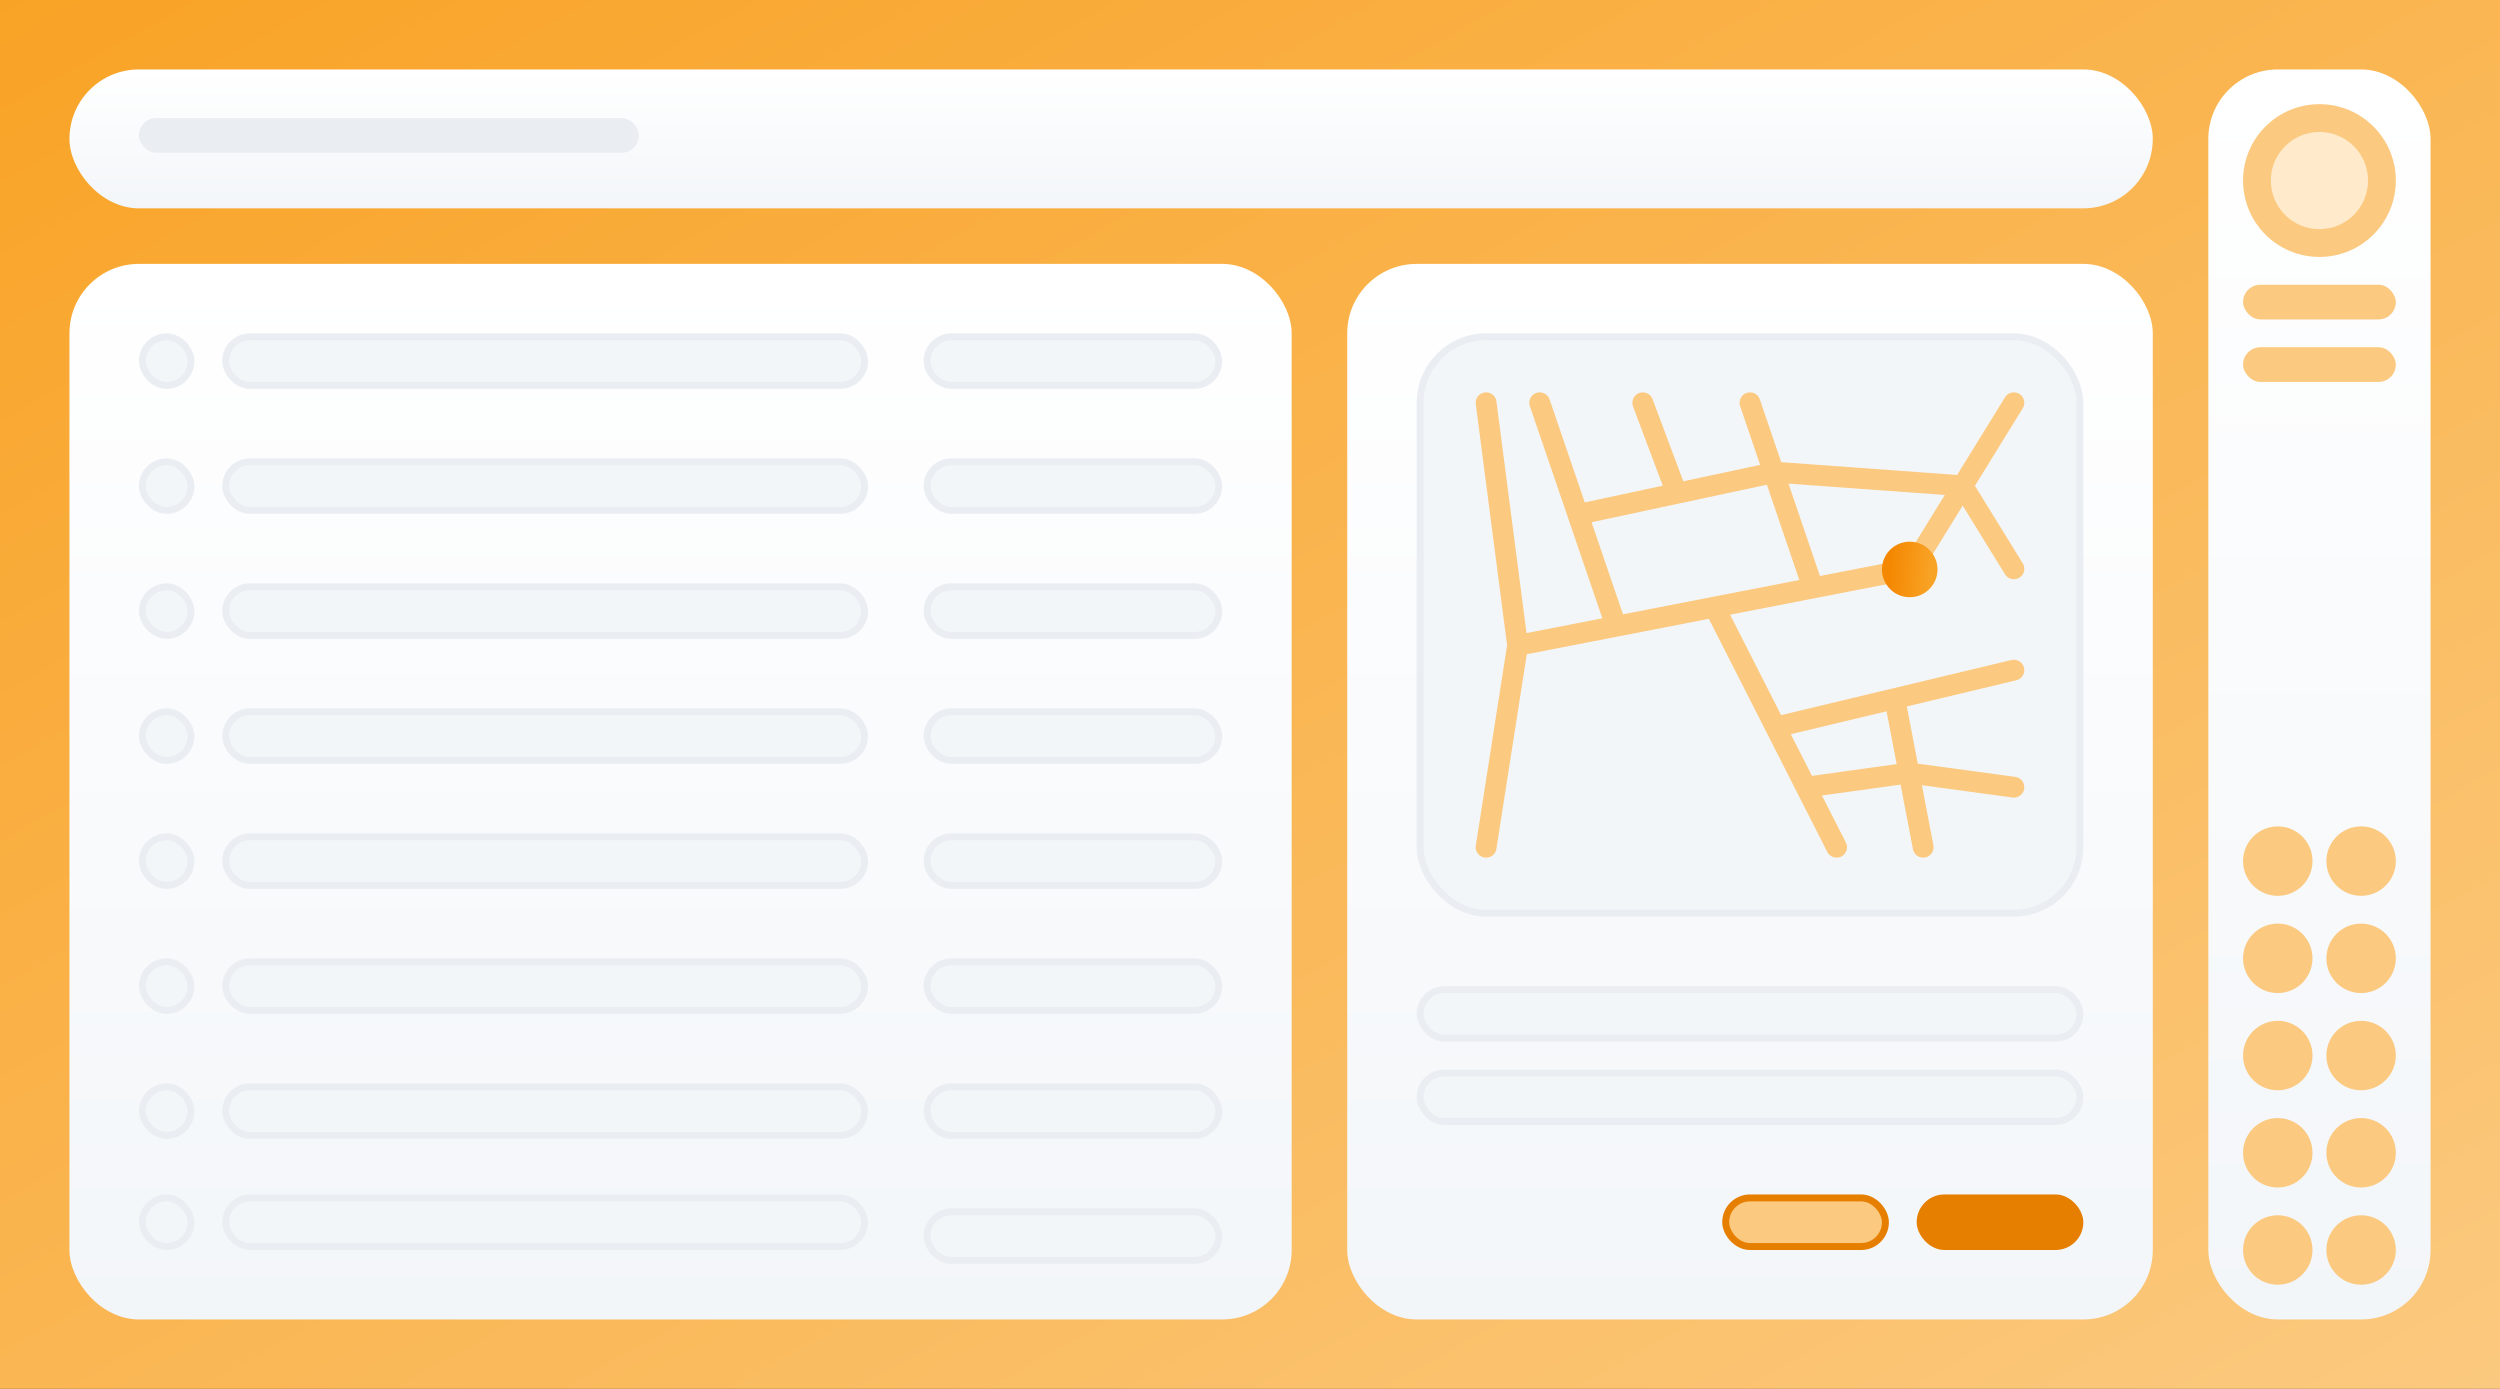 <svg width="360" height="200" viewBox="0 0 360 200" fill="none" xmlns="http://www.w3.org/2000/svg">
<rect width="360" height="200" fill="#001E3C"/>
<rect width="360" height="200" fill="url(#paint0_linear_1125_33369)"/>
<rect x="318" y="10" width="32" height="180" rx="10" fill="url(#paint1_linear_1125_33369)"/>
<rect x="323" y="41" width="22" height="5" rx="2.5" fill="#FBC97F"/>
<rect x="323" y="50" width="22" height="5" rx="2.5" fill="#FBC97F"/>
<circle cx="334" cy="26" r="11" fill="#FBC97F"/>
<circle cx="334" cy="26" r="7" fill="#FFEACB"/>
<circle cx="328" cy="124" r="5" fill="#FBC97F"/>
<circle cx="340" cy="124" r="5" fill="#FBC97F"/>
<circle cx="328" cy="138" r="5" fill="#FBC97F"/>
<circle cx="340" cy="138" r="5" fill="#FBC97F"/>
<circle cx="328" cy="152" r="5" fill="#FBC97F"/>
<circle cx="328" cy="166" r="5" fill="#FBC97F"/>
<circle cx="328" cy="180" r="5" fill="#FBC97F"/>
<circle cx="340" cy="152" r="5" fill="#FBC97F"/>
<circle cx="340" cy="166" r="5" fill="#FBC97F"/>
<circle cx="340" cy="180" r="5" fill="#FBC97F"/>
<rect x="10" y="38" width="176" height="152" rx="10" fill="url(#paint2_linear_1125_33369)"/>
<rect x="20.5" y="48.5" width="7" height="7" rx="3.5" fill="#F3F6F9" stroke="#EAEEF3"/>
<rect x="20.5" y="156.5" width="7" height="7" rx="3.5" fill="#F3F6F9" stroke="#EAEEF3"/>
<rect x="20.5" y="66.5" width="7" height="7" rx="3.5" fill="#F3F6F9" stroke="#EAEEF3"/>
<rect x="20.5" y="172.5" width="7" height="7" rx="3.5" fill="#F3F6F9" stroke="#EAEEF3"/>
<rect x="20.5" y="84.5" width="7" height="7" rx="3.5" fill="#F3F6F9" stroke="#EAEEF3"/>
<rect x="20.5" y="102.5" width="7" height="7" rx="3.5" fill="#F3F6F9" stroke="#EAEEF3"/>
<rect x="20.5" y="120.5" width="7" height="7" rx="3.5" fill="#F3F6F9" stroke="#EAEEF3"/>
<rect x="20.5" y="138.5" width="7" height="7" rx="3.5" fill="#F3F6F9" stroke="#EAEEF3"/>
<rect x="32.5" y="48.5" width="92" height="7" rx="3.5" fill="#F3F6F9" stroke="#EAEEF3"/>
<rect x="133.5" y="48.5" width="42" height="7" rx="3.5" fill="#F3F6F9" stroke="#EAEEF3"/>
<rect x="133.5" y="66.5" width="42" height="7" rx="3.5" fill="#F3F6F9" stroke="#EAEEF3"/>
<rect x="133.5" y="84.5" width="42" height="7" rx="3.5" fill="#F3F6F9" stroke="#EAEEF3"/>
<rect x="133.5" y="102.5" width="42" height="7" rx="3.5" fill="#F3F6F9" stroke="#EAEEF3"/>
<rect x="133.5" y="120.5" width="42" height="7" rx="3.5" fill="#F3F6F9" stroke="#EAEEF3"/>
<rect x="133.5" y="138.5" width="42" height="7" rx="3.5" fill="#F3F6F9" stroke="#EAEEF3"/>
<rect x="133.5" y="156.5" width="42" height="7" rx="3.5" fill="#F3F6F9" stroke="#EAEEF3"/>
<rect x="133.5" y="174.5" width="42" height="7" rx="3.5" fill="#F3F6F9" stroke="#EAEEF3"/>
<rect x="32.5" y="156.5" width="92" height="7" rx="3.5" fill="#F3F6F9" stroke="#EAEEF3"/>
<rect x="32.5" y="102.5" width="92" height="7" rx="3.5" fill="#F3F6F9" stroke="#EAEEF3"/>
<rect x="32.5" y="84.5" width="92" height="7" rx="3.5" fill="#F3F6F9" stroke="#EAEEF3"/>
<rect x="32.5" y="138.5" width="92" height="7" rx="3.5" fill="#F3F6F9" stroke="#EAEEF3"/>
<rect x="32.5" y="66.5" width="92" height="7" rx="3.5" fill="#F3F6F9" stroke="#EAEEF3"/>
<rect x="32.5" y="172.5" width="92" height="7" rx="3.5" fill="#F3F6F9" stroke="#EAEEF3"/>
<rect x="32.5" y="120.5" width="92" height="7" rx="3.5" fill="#F3F6F9" stroke="#EAEEF3"/>
<rect x="10" y="10" width="300" height="20" rx="10" fill="url(#paint3_linear_1125_33369)"/>
<rect x="20" y="17" width="72" height="5" rx="2.5" fill="#EAEEF3"/>
<rect x="194" y="38" width="116" height="152" rx="10" fill="url(#paint4_linear_1125_33369)"/>
<rect x="204.5" y="48.5" width="95" height="83" rx="9.5" fill="#F3F6F9" stroke="#EAEEF3"/>
<rect x="204.5" y="142.5" width="95" height="7" rx="3.5" fill="#F3F6F9" stroke="#EAEEF3"/>
<rect x="204.5" y="154.5" width="95" height="7" rx="3.5" fill="#F3F6F9" stroke="#EAEEF3"/>
<rect x="276" y="172" width="24" height="8" rx="4" fill="#E67E00"/>
<rect x="248.5" y="172.5" width="23" height="7" rx="3.5" fill="#FBC97F" stroke="#E67E00"/>
<path d="M214 122L218.537 92.942M218.537 92.942L232.716 90.184M218.537 92.942L214 58M290 58L282.627 69.954M246.896 87.425L255.682 104.713M246.896 87.425L232.716 90.184M246.896 87.425L261.075 84.667M264.469 122L260.075 113.356M255.682 104.713L272.841 100.606M255.682 104.713L260.075 113.356M290 96.5L272.841 100.606M232.716 90.184L227.218 74.092M221.719 58L227.218 74.092M227.218 74.092L241.45 71.046M241.45 71.046L255.682 68L282.627 69.954M241.45 71.046L236.562 58M261.075 84.667L275.254 81.908L282.627 69.954M261.075 84.667L252 58M282.627 69.954L290 81.908M272.841 100.606L274.889 111.303M276.938 122L274.889 111.303M260.075 113.356L274.889 111.303M274.889 111.303L290 113.356" stroke="#FBC97F" stroke-width="3" stroke-linecap="round"/>
<circle cx="275" cy="82" r="4" fill="url(#paint5_linear_1125_33369)"/>
<defs>
<linearGradient id="paint0_linear_1125_33369" x1="360" y1="200" x2="190.189" y2="-105.66" gradientUnits="userSpaceOnUse">
<stop stop-color="#FBC97F"/>
<stop offset="1" stop-color="#F9A326"/>
</linearGradient>
<linearGradient id="paint1_linear_1125_33369" x1="334" y1="10" x2="334" y2="190" gradientUnits="userSpaceOnUse">
<stop stop-color="white"/>
<stop offset="1" stop-color="#F3F6F9"/>
</linearGradient>
<linearGradient id="paint2_linear_1125_33369" x1="98" y1="38" x2="98" y2="190" gradientUnits="userSpaceOnUse">
<stop stop-color="white"/>
<stop offset="1" stop-color="#F3F6F9"/>
</linearGradient>
<linearGradient id="paint3_linear_1125_33369" x1="160" y1="10" x2="160" y2="30" gradientUnits="userSpaceOnUse">
<stop stop-color="white"/>
<stop offset="1" stop-color="#F3F6F9"/>
</linearGradient>
<linearGradient id="paint4_linear_1125_33369" x1="252" y1="38" x2="252" y2="190" gradientUnits="userSpaceOnUse">
<stop stop-color="white"/>
<stop offset="1" stop-color="#F3F6F9"/>
</linearGradient>
<linearGradient id="paint5_linear_1125_33369" x1="272.356" y1="80.475" x2="278.198" y2="80.88" gradientUnits="userSpaceOnUse">
<stop stop-color="#F48802"/>
<stop offset="1" stop-color="#F9A326"/>
</linearGradient>
</defs>
</svg>
